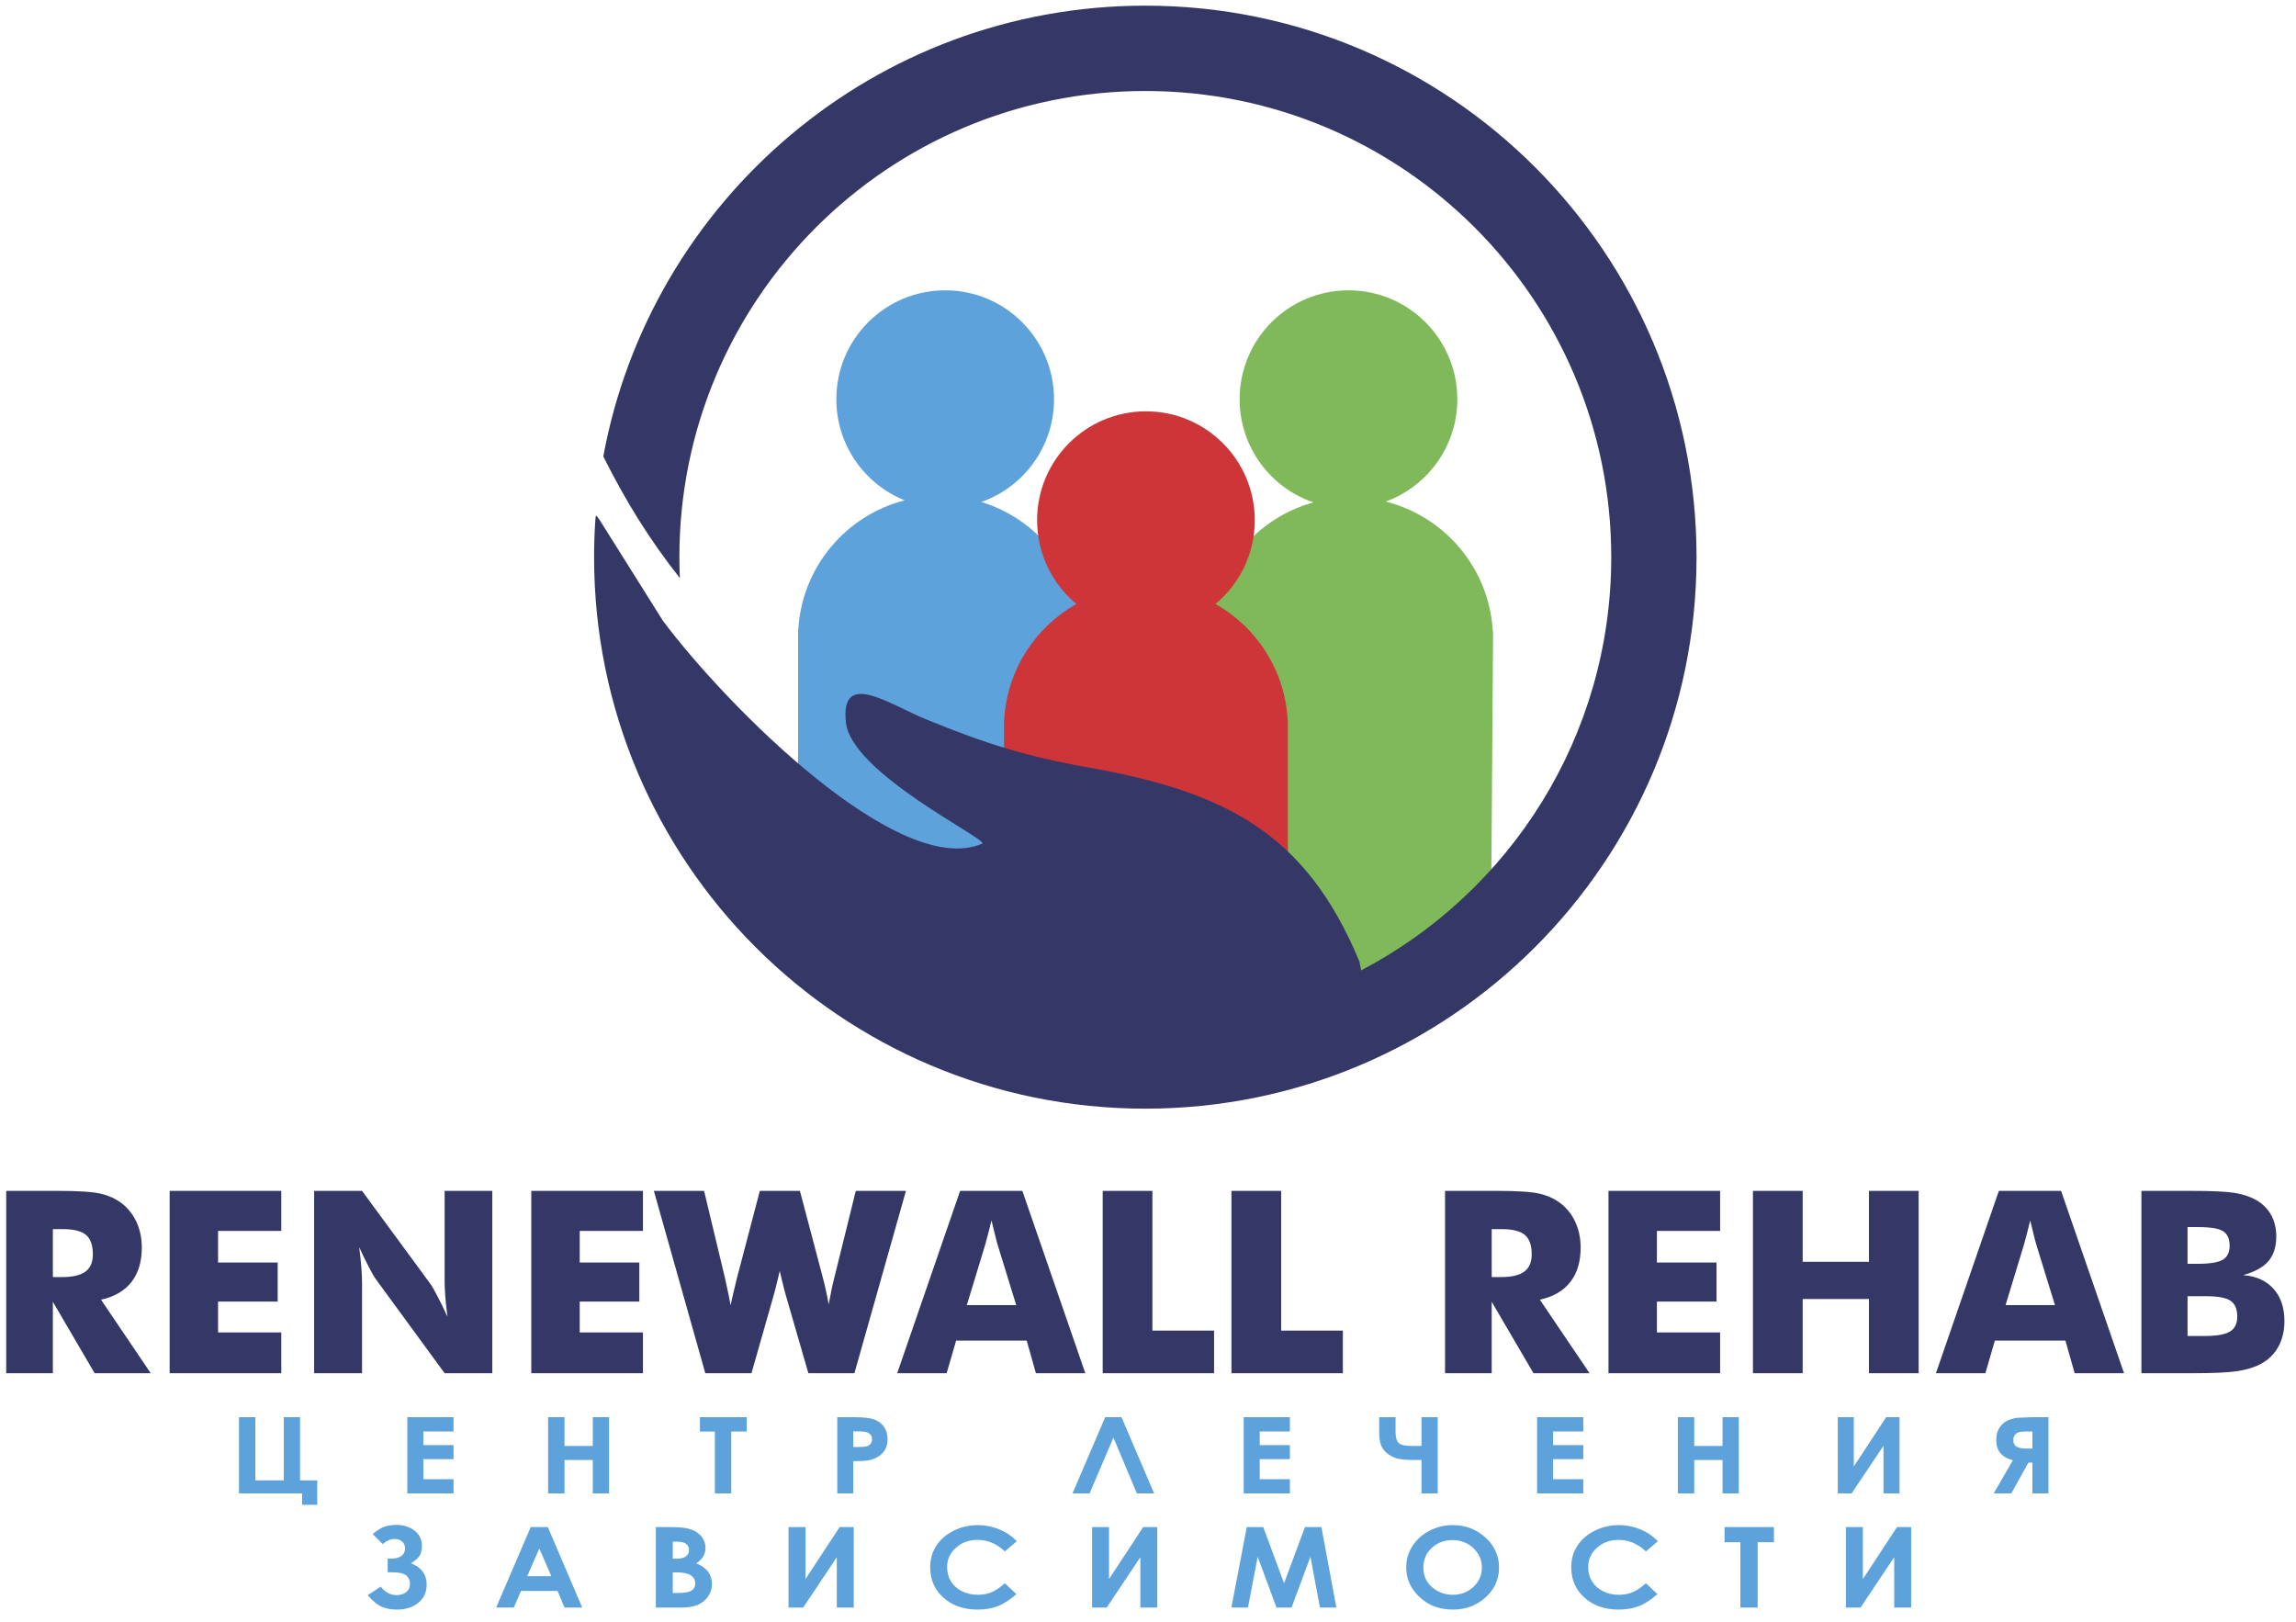 <svg width="177" height="125" viewBox="0 0 177 125" fill="none" xmlns="http://www.w3.org/2000/svg">
<path fill-rule="evenodd" clip-rule="evenodd" d="M75.647 38.696C79.945 40.001 83.124 43.882 83.388 48.542H83.406V49.155L83.407 49.173L83.406 49.19V70.829H61.522V49.19L61.522 49.173L61.522 49.155V48.542H61.54C61.814 43.717 65.212 39.729 69.742 38.568C66.654 37.328 64.474 34.306 64.474 30.774C64.474 26.138 68.231 22.38 72.865 22.38C77.499 22.38 81.256 26.138 81.256 30.774C81.256 34.435 78.913 37.548 75.647 38.696Z" fill="#5DA2DA"/>
<path fill-rule="evenodd" clip-rule="evenodd" d="M106.825 38.665C111.382 39.808 114.806 43.809 115.08 48.653H115.098V49.266L115.099 49.284L115.098 49.302L114.945 70.965L104.514 75.58L93.061 70.965L93.214 49.302V49.284V49.266V48.653H93.233C93.503 43.891 96.815 39.944 101.256 38.726C97.946 37.602 95.564 34.467 95.564 30.774C95.564 26.138 99.321 22.38 103.955 22.38C108.589 22.38 112.346 26.138 112.346 30.774C112.346 34.402 110.046 37.492 106.825 38.665Z" fill="#80B959"/>
<path fill-rule="evenodd" clip-rule="evenodd" d="M93.704 46.557C96.862 48.337 99.047 51.64 99.265 55.47H99.283V56.083V56.101V56.118V77.757H77.398V56.118V56.101V56.083V55.47H77.417C77.635 51.64 79.82 48.337 82.978 46.557C81.128 45.017 79.95 42.698 79.95 40.102C79.95 35.466 83.707 31.707 88.341 31.707C92.975 31.707 96.732 35.466 96.732 40.102C96.732 42.698 95.554 45.017 93.704 46.557Z" fill="#CD3539"/>
<path fill-rule="evenodd" clip-rule="evenodd" d="M104.803 74.136C100.672 64.142 94.37 61.061 84.153 59.203C79.222 58.347 76.065 57.36 71.396 55.453C68.503 54.269 64.754 51.572 65.215 55.716C65.675 59.598 75.896 64.556 75.746 65.02C69.365 67.846 56.054 54.47 51.102 47.849L46.213 40.059C45.941 39.732 45.93 39.533 45.888 40.185C45.829 41.099 45.799 42.021 45.799 42.949C45.799 66.428 64.824 85.462 88.293 85.462C111.762 85.462 130.787 66.428 130.787 42.949C130.787 19.47 111.762 0.436 88.293 0.436C67.475 0.436 50.156 15.414 46.508 35.185C48.221 38.602 50.038 41.553 52.412 44.564C52.388 44.028 52.374 43.49 52.374 42.949C52.374 23.103 68.456 7.015 88.293 7.015C108.131 7.015 124.212 23.103 124.212 42.949C124.212 56.788 116.391 68.798 104.931 74.802C104.891 74.594 104.848 74.373 104.803 74.136Z" fill="#353767"/>
<path d="M0.479 105.855V91.799H4.487C6.052 91.799 7.146 91.871 7.762 92.015C8.378 92.159 8.912 92.402 9.36 92.739C9.864 93.123 10.254 93.614 10.526 94.208C10.798 94.803 10.932 95.459 10.932 96.176C10.932 97.264 10.664 98.149 10.13 98.831C9.593 99.512 8.813 99.964 7.788 100.187L11.62 105.855H7.297L4.075 100.35V105.855H0.479ZM4.075 98.444H4.782C5.607 98.444 6.21 98.303 6.59 98.021C6.97 97.74 7.159 97.297 7.159 96.697C7.159 95.993 6.983 95.492 6.629 95.193C6.272 94.895 5.679 94.748 4.841 94.748H4.075V98.444ZM13.078 105.855V91.799H21.684V94.886H16.811V97.323H21.406V100.331H16.811V102.71H21.684V105.855H13.078ZM24.216 105.855V91.799H27.91L33.222 99.027C33.324 99.174 33.491 99.473 33.723 99.918C33.959 100.361 34.214 100.891 34.496 101.507C34.421 100.924 34.365 100.406 34.329 99.951C34.293 99.496 34.277 99.093 34.277 98.742V91.799H37.951V105.855H34.277L28.968 98.598C28.857 98.45 28.686 98.153 28.454 97.71C28.218 97.264 27.965 96.74 27.691 96.138C27.766 96.727 27.822 97.248 27.858 97.703C27.893 98.159 27.91 98.562 27.91 98.912V105.855H24.216ZM40.958 105.855V91.799H49.565V94.886H44.691V97.323H49.286V100.331H44.691V102.71H49.565V105.855H40.958ZM61.666 91.799L63.431 98.483C63.513 98.781 63.592 99.096 63.66 99.424C63.733 99.748 63.805 100.125 63.883 100.547C63.978 100.046 64.06 99.636 64.125 99.312C64.194 98.988 64.26 98.712 64.322 98.483L65.973 91.799H69.84L65.868 105.855H62.318L60.582 99.852C60.517 99.643 60.411 99.23 60.264 98.614C60.202 98.339 60.15 98.126 60.11 97.972C60.081 98.106 60.035 98.297 59.976 98.539C59.828 99.161 59.717 99.597 59.642 99.852L57.933 105.855H54.372L50.406 91.799H54.278L55.889 98.519C55.968 98.867 56.042 99.21 56.114 99.558C56.19 99.901 56.258 100.259 56.321 100.623C56.38 100.354 56.442 100.072 56.508 99.778C56.576 99.482 56.678 99.063 56.812 98.519L58.577 91.799H61.666ZM74.533 100.606H78.342L76.911 95.967C76.869 95.826 76.806 95.6 76.731 95.285C76.653 94.971 76.554 94.568 76.433 94.076C76.352 94.42 76.269 94.751 76.187 95.066C76.109 95.377 76.027 95.678 75.945 95.967L74.533 100.606ZM69.166 105.855L74.016 91.799H78.814L83.668 105.855H79.858L79.148 103.339H73.708L72.978 105.855H69.166ZM85.007 105.855V91.799H88.839V102.572H93.594V105.855H85.007ZM111.399 105.855V91.799H115.408C116.974 91.799 118.068 91.871 118.683 92.015C119.299 92.159 119.833 92.402 120.281 92.739C120.785 93.123 121.175 93.614 121.447 94.208C121.719 94.803 121.853 95.459 121.853 96.176C121.853 97.264 121.585 98.149 121.051 98.831C120.514 99.512 119.734 99.964 118.709 100.187L122.541 105.855H118.218L114.996 100.35V105.855H111.399ZM114.996 98.444H115.703C116.528 98.444 117.131 98.303 117.51 98.021C117.89 97.74 118.08 97.297 118.08 96.697C118.08 95.993 117.904 95.492 117.55 95.193C117.193 94.895 116.6 94.748 115.761 94.748H114.996V98.444ZM123.999 105.855V91.799H132.605V94.886H127.732V97.323H132.327V100.331H127.732V102.71H132.605V105.855H123.999ZM135.136 105.855V91.799H138.969V97.264H144.078V91.799H147.91V105.855H144.078V100.134H138.969V105.855H135.136ZM154.61 100.606H158.419L156.988 95.967C156.945 95.826 156.883 95.6 156.807 95.285C156.729 94.971 156.631 94.568 156.51 94.076C156.428 94.42 156.346 94.751 156.264 95.066C156.186 95.377 156.103 95.678 156.022 95.967L154.61 100.606ZM149.242 105.855L154.093 91.799H158.891L163.744 105.855H159.936L159.224 103.339H153.785L153.055 105.855H149.242ZM168.64 97.422H169.407C170.353 97.422 171.001 97.316 171.355 97.11C171.705 96.901 171.883 96.54 171.883 96.029C171.883 95.498 171.719 95.128 171.388 94.912C171.061 94.699 170.418 94.591 169.466 94.591H168.64V97.422ZM165.083 105.855V91.799H168.939C170.524 91.799 171.631 91.852 172.263 91.953C172.891 92.055 173.432 92.231 173.887 92.481C174.404 92.769 174.8 93.156 175.072 93.638C175.345 94.122 175.479 94.679 175.479 95.315C175.479 96.114 175.275 96.75 174.87 97.222C174.463 97.691 173.815 98.047 172.924 98.293C173.92 98.369 174.703 98.719 175.262 99.342C175.826 99.967 176.108 100.799 176.108 101.844C176.108 102.592 175.95 103.251 175.633 103.821C175.318 104.391 174.863 104.833 174.277 105.144C173.799 105.4 173.206 105.583 172.505 105.691C171.801 105.8 170.651 105.855 169.053 105.855H165.083ZM168.64 102.985H169.983C170.89 102.985 171.532 102.87 171.909 102.644C172.286 102.415 172.472 102.035 172.472 101.504C172.472 100.914 172.299 100.505 171.955 100.269C171.611 100.036 170.972 99.918 170.042 99.918H168.64V102.985ZM94.934 105.855V91.799H98.765V102.572H103.521V105.855H94.934Z" fill="#353767"/>
<path d="M18.422 115.121V109.246H19.685V114.115H21.875V109.246H23.129V114.115H24.455V115.997H23.292V115.121H18.422ZM31.401 109.246H34.963V110.342H32.637V111.398H34.963V112.478H32.637V114.025H34.963V115.121H31.401V109.246ZM42.255 109.246H43.518V111.463H45.698V109.246H46.952V115.121H45.698V112.544H43.518V115.121H42.255V109.246ZM53.955 109.246H57.562V110.351H56.372V115.121H55.109V110.351H53.955V109.246ZM64.545 109.246H65.864C66.577 109.246 67.09 109.305 67.405 109.423C67.72 109.542 67.97 109.734 68.152 109.999C68.334 110.263 68.425 110.581 68.425 110.952C68.425 111.363 68.305 111.703 68.066 111.975C67.828 112.246 67.504 112.436 67.094 112.542C66.853 112.603 66.415 112.634 65.78 112.634V115.121H64.545V109.246ZM65.78 111.545H66.179C66.492 111.545 66.709 111.525 66.831 111.485C66.954 111.444 67.049 111.379 67.121 111.286C67.191 111.194 67.225 111.081 67.225 110.949C67.225 110.721 67.127 110.555 66.93 110.451C66.788 110.374 66.521 110.334 66.133 110.334H65.78V111.545ZM87.643 115.121L85.834 110.814L83.997 115.121H82.679L85.199 109.246H86.459L88.972 115.121H87.643ZM95.877 109.246H99.439V110.342H97.113V111.398H99.439V112.478H97.113V114.025H99.439V115.121H95.877V109.246ZM109.583 112.544H109.169C108.57 112.544 108.128 112.516 107.845 112.461C107.56 112.404 107.288 112.285 107.029 112.103C106.77 111.92 106.587 111.701 106.481 111.442C106.375 111.183 106.322 110.839 106.322 110.41V109.246H107.584V110.393C107.584 110.793 107.663 111.07 107.823 111.228C107.981 111.384 108.319 111.463 108.836 111.463H109.583V109.246H110.837V115.121H109.583V112.544ZM118.494 109.246H122.056V110.342H119.73V111.398H122.056V112.478H119.73V114.025H122.056V115.121H118.494V109.246ZM129.348 109.246H130.61V111.463H132.791V109.246H134.045V115.121H132.791V112.544H130.61V115.121H129.348V109.246ZM146.436 109.246V115.121H145.2V111.443L142.742 115.121H141.675V109.246H142.91V113.044L145.406 109.246H146.436ZM157.916 109.246V115.121H156.68V112.748H156.37L155.052 115.121H153.695L155.175 112.564C154.319 112.344 153.891 111.832 153.891 111.027C153.891 110.739 153.936 110.49 154.026 110.278C154.116 110.065 154.244 109.885 154.412 109.738C154.579 109.591 154.771 109.482 154.991 109.411C155.212 109.341 155.385 109.301 155.516 109.289C155.646 109.278 156.008 109.265 156.602 109.246H157.916ZM156.68 111.668V110.342H156.339C156.029 110.342 155.805 110.359 155.669 110.393C155.534 110.425 155.422 110.498 155.337 110.608C155.251 110.718 155.208 110.855 155.208 111.017C155.208 111.259 155.295 111.428 155.466 111.525C155.637 111.62 155.912 111.668 156.29 111.668H156.68Z" fill="#5DA2DA"/>
<path d="M29.348 122.308C29.695 122.743 30.102 122.961 30.569 122.961C30.879 122.961 31.13 122.882 31.322 122.723C31.512 122.565 31.608 122.355 31.608 122.093C31.608 121.835 31.515 121.622 31.328 121.454C31.142 121.284 30.755 121.199 30.168 121.199H29.885V120.145H30.166C30.513 120.145 30.775 120.073 30.956 119.931C31.135 119.787 31.225 119.595 31.225 119.353C31.225 119.132 31.149 118.957 30.999 118.828C30.851 118.699 30.652 118.634 30.404 118.634C30.112 118.634 29.81 118.765 29.501 119.025L28.729 118.249C29.143 117.913 29.49 117.711 29.769 117.645C30.046 117.579 30.304 117.546 30.537 117.546C31.1 117.546 31.572 117.692 31.955 117.987C32.337 118.283 32.528 118.68 32.528 119.181C32.528 119.403 32.486 119.619 32.399 119.829C32.313 120.041 32.074 120.264 31.678 120.499C32.489 120.823 32.893 121.376 32.893 122.157C32.893 122.735 32.679 123.199 32.249 123.55C31.819 123.9 31.266 124.075 30.592 124.075C30.166 124.075 29.785 124.006 29.447 123.866C29.11 123.727 28.742 123.427 28.346 122.965L29.348 122.308ZM40.913 117.718H42.234L44.884 123.92H43.521L42.983 122.642H40.161L39.611 123.92H38.248L40.913 117.718ZM41.575 119.367L40.642 121.501H42.504L41.575 119.367ZM50.559 123.92V117.718H51.647C52.278 117.718 52.738 117.754 53.031 117.827C53.445 117.927 53.774 118.11 54.019 118.376C54.263 118.644 54.386 118.959 54.386 119.322C54.386 119.558 54.33 119.773 54.219 119.965C54.109 120.158 53.929 120.34 53.679 120.508C54.097 120.685 54.402 120.905 54.595 121.172C54.789 121.436 54.885 121.75 54.885 122.113C54.885 122.462 54.784 122.778 54.584 123.065C54.383 123.351 54.124 123.566 53.807 123.706C53.491 123.849 53.054 123.92 52.497 123.92H50.559ZM51.864 118.841V120.154H52.156C52.482 120.154 52.725 120.093 52.884 119.971C53.042 119.85 53.12 119.685 53.12 119.476C53.12 119.281 53.045 119.128 52.895 119.013C52.745 118.899 52.516 118.841 52.209 118.841H51.864ZM51.864 121.208V122.797H52.196C52.747 122.797 53.12 122.735 53.312 122.611C53.504 122.487 53.6 122.308 53.6 122.072C53.6 121.805 53.488 121.594 53.263 121.439C53.037 121.285 52.663 121.208 52.14 121.208H51.864ZM65.814 117.718V123.92H64.51V120.037L61.916 123.92H60.789V117.718H62.093V121.727L64.727 117.718H65.814ZM78.384 118.807L77.464 119.592C76.84 118.999 76.138 118.703 75.356 118.703C74.697 118.703 74.141 118.906 73.691 119.31C73.239 119.715 73.013 120.213 73.013 120.806C73.013 121.219 73.114 121.586 73.313 121.906C73.513 122.227 73.796 122.479 74.161 122.662C74.526 122.845 74.933 122.935 75.38 122.935C75.76 122.935 76.109 122.872 76.424 122.743C76.74 122.615 77.087 122.383 77.464 122.045L78.355 122.883C77.846 123.331 77.365 123.642 76.913 123.814C76.46 123.989 75.943 124.075 75.363 124.075C74.292 124.075 73.414 123.77 72.732 123.158C72.049 122.548 71.708 121.763 71.708 120.809C71.708 120.19 71.864 119.642 72.175 119.161C72.485 118.68 72.93 118.294 73.51 118.002C74.089 117.71 74.712 117.563 75.382 117.563C75.949 117.563 76.496 117.671 77.023 117.887C77.549 118.102 78.003 118.409 78.384 118.807ZM89.215 117.718V123.92H87.911V120.037L85.317 123.92H84.19V117.718H85.495V121.727L88.128 117.718H89.215ZM96.115 117.718H97.386L98.989 122.044L100.6 117.718H101.868L103.022 123.92H101.757L101.023 120.002L99.564 123.92H98.407L96.956 120.002L96.206 123.92H94.928L96.115 117.718ZM111.998 117.563C112.971 117.563 113.809 117.881 114.509 118.516C115.211 119.15 115.561 119.925 115.561 120.838C115.561 121.743 115.216 122.509 114.523 123.135C113.833 123.761 112.994 124.075 112.007 124.075C110.974 124.075 110.115 123.753 109.432 123.109C108.749 122.466 108.406 121.702 108.406 120.816C108.406 120.225 108.566 119.679 108.885 119.181C109.202 118.684 109.641 118.289 110.197 117.999C110.755 117.708 111.356 117.563 111.998 117.563ZM111.979 118.72C111.344 118.72 110.811 118.92 110.379 119.319C109.945 119.718 109.73 120.225 109.73 120.841C109.73 121.526 110.001 122.069 110.547 122.467C110.97 122.779 111.455 122.935 112.003 122.935C112.621 122.935 113.149 122.732 113.584 122.328C114.02 121.923 114.237 121.425 114.237 120.832C114.237 120.241 114.019 119.742 113.579 119.333C113.141 118.925 112.607 118.72 111.979 118.72ZM127.803 118.807L126.883 119.592C126.259 118.999 125.557 118.703 124.775 118.703C124.116 118.703 123.56 118.906 123.11 119.31C122.658 119.715 122.432 120.213 122.432 120.806C122.432 121.219 122.533 121.586 122.732 121.906C122.932 122.227 123.215 122.479 123.58 122.662C123.945 122.845 124.352 122.935 124.799 122.935C125.179 122.935 125.528 122.872 125.843 122.743C126.159 122.615 126.507 122.383 126.883 122.045L127.774 122.883C127.265 123.331 126.784 123.642 126.332 123.814C125.88 123.989 125.362 124.075 124.782 124.075C123.711 124.075 122.833 123.77 122.151 123.158C121.468 122.548 121.127 121.763 121.127 120.809C121.127 120.19 121.283 119.642 121.594 119.161C121.904 118.68 122.349 118.294 122.929 118.002C123.508 117.71 124.131 117.563 124.801 117.563C125.368 117.563 125.915 117.671 126.442 117.887C126.968 118.102 127.422 118.409 127.803 118.807ZM132.947 117.718H136.755V118.884H135.499V123.92H134.166V118.884H132.947V117.718ZM147.329 117.718V123.92H146.025V120.037L143.431 123.92H142.304V117.718H143.608V121.727L146.242 117.718H147.329Z" fill="#5DA2DA"/>
</svg>
